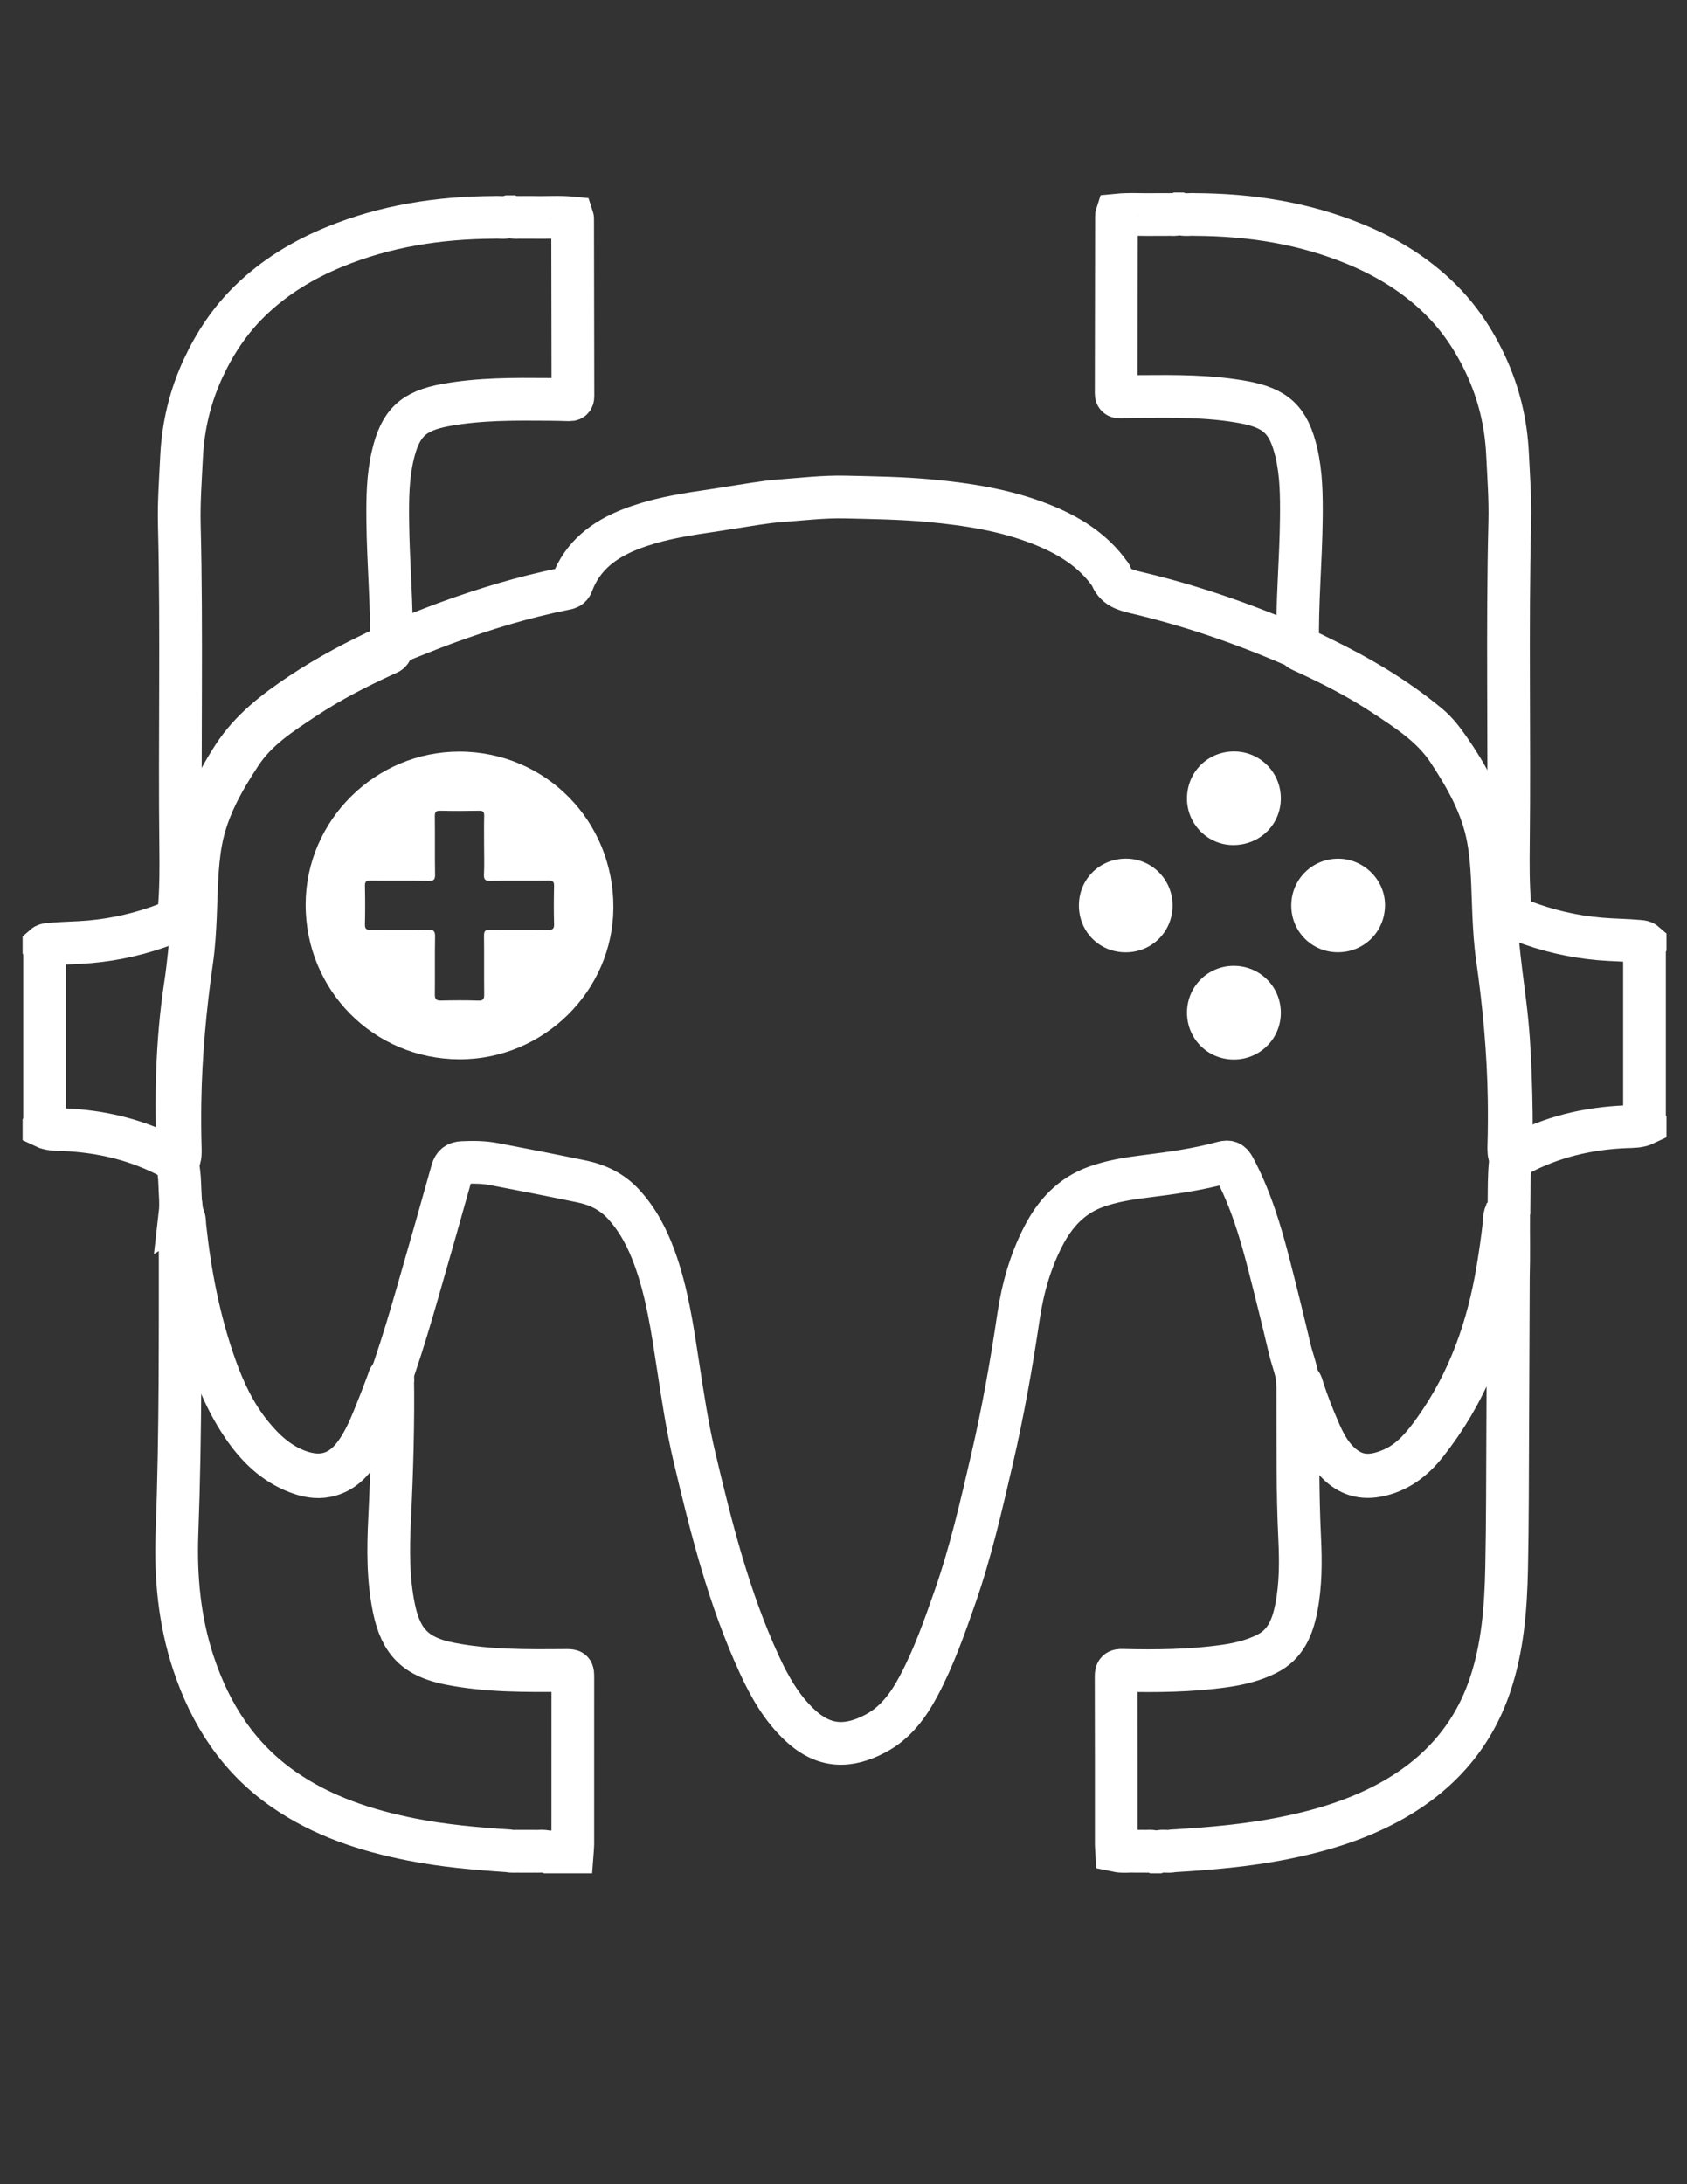 <?xml version="1.0" encoding="UTF-8" standalone="no"?>
<svg
   xmlns:dc="http://purl.org/dc/elements/1.1/"
   xmlns:cc="http://creativecommons.org/ns#"
   xmlns:rdf="http://www.w3.org/1999/02/22-rdf-syntax-ns#"
   xmlns:svg="http://www.w3.org/2000/svg"
   xmlns="http://www.w3.org/2000/svg"
   viewBox="0 0 1632 2112"
   height="2112"
   width="1632"
   xml:space="preserve"
   id="svg2"
   version="1.1"><rect x="0" y="0" width="1632" height="2112" fill="#333333" stroke="none"/><defs
     id="defs6"><clipPath
       id="clipPath20"
       clipPathUnits="userSpaceOnUse"><path
         id="path18"
         d="M 0,1584 H 1224 V 0 H 0 Z" /></clipPath></defs><g
     transform="matrix(1.333,0,0,-1.333,0,2112)"
     id="g10"><path
       id="path12"
       style="fill:#bad0ec;fill-opacity:0;fill-rule:nonzero;stroke:none"
       d="M 0,0 H 1224 V 1584 H 0 Z" /><g
       id="g14"><g
         clip-path="url(#clipPath20)"
         id="g16"><g
           transform="translate(1094.667,658.165)"
           id="g22"><path
             id="path24"
             style="fill:none;stroke:#ffffff;stroke-width:31;stroke-linecap:butt;stroke-linejoin:miter;stroke-miterlimit:10;stroke-dasharray:none;stroke-opacity:1"
             d="m 0,0 c -0.152,-36.913 -0.268,-73.826 -0.469,-110.739 -0.182,-33.591 -0.098,-67.188 -0.802,-100.768 -0.599,-28.586 -2.793,-57.112 -11.988,-84.476 -13.058,-38.856 -38.948,-66.794 -74.785,-85.893 -23.668,-12.614 -49.078,-20.144 -75.269,-25.344 -26.469,-5.256 -53.269,-7.529 -80.15,-9.127 -3.576,-0.951 -7.318,0.461 -10.875,-0.766 h -2.713 c -2.458,0.982 -5.024,0.227 -7.53,0.467 -2.136,0 -4.269,-0.002 -6.404,0 -4.438,0.254 -8.905,-0.519 -13.319,0.414 -0.09,1.494 -0.259,2.989 -0.259,4.484 -0.014,40.664 0.045,81.328 -0.108,121.992 -0.013,3.703 1.014,4.417 4.503,4.33 24.847,-0.622 49.681,-0.338 74.348,3.152 10.562,1.495 20.89,3.988 30.542,8.844 13.475,6.78 18.505,18.968 21.253,32.652 3.436,17.103 3.373,34.47 2.542,51.716 -1.58,32.816 -1.218,65.633 -1.343,98.454 -0.019,4.819 -0.021,9.639 -0.031,14.458 2.837,-0.244 2.967,-2.733 3.567,-4.602 3.415,-10.63 7.52,-20.99 11.967,-31.219 3.625,-8.338 7.856,-16.423 14.479,-22.737 11.251,-10.725 23.039,-11.4 38.085,-5 13.868,5.899 23.018,17.123 31.483,29.019 24.814,34.869 38.552,74.076 45.51,115.945 1.901,11.441 3.575,22.91 4.802,34.45 0.262,2.473 -0.341,5.536 2.425,7.307 C 0,46.763 0.243,46.347 0.203,45.754 0.069,30.497 0.464,15.246 0,0 Z" /></g><g
           transform="translate(941.81,1115.44)"
           id="g26"><path
             id="path28"
             style="fill:none;stroke:#ffffff;stroke-width:31;stroke-linecap:butt;stroke-linejoin:miter;stroke-miterlimit:10;stroke-dasharray:none;stroke-opacity:1"
             d="m 0,0 c -0.699,31.204 2.321,62.304 2.617,93.48 0.15,15.804 0.012,31.595 -3.606,47.119 -5.498,23.59 -14.803,32.355 -38.558,36.675 -24.601,4.475 -49.44,4.273 -74.286,4.086 -4.972,-0.038 -9.945,-0.128 -14.914,-0.301 -1.951,-0.068 -3.028,0.219 -3.022,2.622 0.116,42.942 0.155,85.884 0.216,128.826 0,0.143 0.085,0.287 0.13,0.431 9.495,0.958 19.015,0.169 28.517,0.425 2.733,-10e-4 5.47,10e-4 8.203,0 2.558,0.218 5.175,-0.489 7.691,0.466 h 1.808 c 3.584,-1.052 7.251,-0.182 10.869,-0.466 39.82,-0.206 78.553,-6.18 115.625,-21.373 22.982,-9.418 43.888,-22.122 61.629,-39.503 14.203,-13.917 25.153,-30.288 33.56,-48.383 9.524,-20.5 14.691,-41.978 15.778,-64.528 0.79,-16.382 2.033,-32.763 1.624,-49.164 -1.945,-78.016 -0.107,-156.045 -1.009,-234.061 -0.167,-14.456 -0.201,-28.832 0.958,-43.244 0.488,-6.07 2.636,-9.728 8.659,-12.051 18.277,-7.05 37.06,-11.464 56.558,-13.18 9.749,-0.858 19.537,-0.853 29.276,-1.769 1.374,-0.129 2.692,-0.32 3.768,-1.278 v -0.905 c -0.805,-1.243 -0.45,-2.637 -0.45,-3.96 -0.02,-40.464 -0.02,-80.927 0,-121.391 0,-1.323 -0.355,-2.716 0.45,-3.96 v -0.904 c -4.34,-2.086 -9.092,-1.893 -13.667,-2.074 -27.806,-1.103 -54.228,-7.334 -78.841,-20.583 -1.326,-0.713 -2.648,-1.465 -4.243,-1.344 -1.833,0.554 -1.911,2.137 -2.072,3.63 -0.146,1.349 -0.122,2.711 -0.083,4.065 0.322,11.265 0.414,22.508 0.243,33.797 -0.528,34.852 -3.776,69.403 -8.7,103.858 -1.447,10.123 -2.018,20.341 -2.498,30.577 -0.868,18.469 -0.673,37.044 -4.08,55.321 -4.373,23.46 -15.818,43.691 -28.755,63.328 C 97.652,-57.893 80.231,-46.766 63.051,-35.38 44.56,-23.126 24.838,-13.037 4.675,-3.814 2.814,-2.962 0.553,-2.499 0,0 Z" /></g><g
           transform="translate(369.184,241.815)"
           id="g30"><path
             id="path32"
             style="fill:none;stroke:#ffffff;stroke-width:31;stroke-linecap:butt;stroke-linejoin:miter;stroke-miterlimit:10;stroke-dasharray:none;stroke-opacity:1"
             d="m 0,0 c -23.559,1.585 -47.062,3.62 -70.277,8.187 -33.27,6.545 -65.052,16.916 -93.19,36.492 -32.626,22.699 -52.968,54.166 -65.326,91.449 -10.221,30.833 -13.152,62.609 -11.945,94.729 2.748,73.152 2.245,146.322 2.316,219.494 0.002,2.703 0.317,5.406 0.487,8.109 -0.273,1.154 -0.905,2.399 0.778,3.052 2.32,-2.418 1.839,-5.649 2.146,-8.505 3.721,-34.695 10.307,-68.758 22.016,-101.714 6.338,-17.837 14.384,-34.832 26.413,-49.585 9.209,-11.294 19.74,-21.058 33.863,-26.201 16.794,-6.116 30.418,-2.244 41.03,12.053 6.066,8.172 10.171,17.385 13.992,26.738 3.531,8.641 6.896,17.346 10.141,26.099 0.634,1.709 0.839,3.979 3.349,4.336 0.46,-34.496 -0.507,-68.949 -2.201,-103.411 -1.077,-21.914 -1.361,-43.914 3.172,-65.64 5.06,-24.247 15.943,-35.067 40.293,-39.879 27.672,-5.468 55.677,-5.169 83.678,-4.958 5.801,0.043 5.798,0.165 5.798,-5.559 C 46.532,85.058 46.537,44.831 46.515,4.604 46.514,2.815 46.268,1.026 46.137,-0.763 H 28.051 c -3.256,0.993 -6.596,0.224 -9.888,0.467 -1.818,0 -3.635,-0.001 -5.453,0 -1.581,0 -3.161,-0.002 -4.742,0 C 5.314,-0.136 2.636,-0.639 0,0 Z" /></g><g
           transform="translate(284.02,1113.338)"
           id="g34"><path
             id="path36"
             style="fill:none;stroke:#ffffff;stroke-width:31;stroke-linecap:butt;stroke-linejoin:miter;stroke-miterlimit:10;stroke-dasharray:none;stroke-opacity:1"
             d="m 0,0 c 0.699,31.204 -2.321,62.304 -2.617,93.48 -0.15,15.804 -0.012,31.595 3.606,47.119 5.498,23.59 14.803,32.355 38.558,36.675 24.601,4.475 49.44,4.273 74.286,4.086 4.972,-0.038 9.945,-0.128 14.914,-0.301 1.951,-0.068 3.028,0.219 3.021,2.622 -0.116,42.942 -0.154,85.884 -0.215,128.826 0,0.143 -0.085,0.287 -0.131,0.431 -9.494,0.958 -19.014,0.169 -28.516,0.425 -2.733,-10e-4 -5.47,10e-4 -8.204,0 -2.557,0.218 -5.174,-0.489 -7.69,0.466 h -1.808 c -3.584,-1.052 -7.251,-0.182 -10.869,-0.466 -39.82,-0.206 -78.552,-6.18 -115.624,-21.373 -22.983,-9.418 -43.889,-22.122 -61.629,-39.503 -14.204,-13.917 -25.154,-30.288 -33.561,-48.383 -9.524,-20.5 -14.691,-41.978 -15.778,-64.528 -0.789,-16.382 -2.033,-32.763 -1.624,-49.164 1.945,-78.016 0.107,-156.045 1.009,-234.061 0.167,-14.456 0.201,-28.832 -0.958,-43.244 -0.488,-6.07 -2.636,-9.728 -8.658,-12.051 -18.277,-7.05 -37.06,-11.464 -56.559,-13.18 -9.749,-0.858 -19.537,-0.853 -29.275,-1.769 -1.375,-0.129 -2.692,-0.32 -3.769,-1.278 v -0.905 c 0.805,-1.243 0.45,-2.637 0.451,-3.96 0.019,-40.464 0.019,-80.927 0,-121.391 -0.001,-1.323 0.354,-2.716 -0.451,-3.96 v -0.904 c 4.34,-2.086 9.093,-1.893 13.668,-2.074 27.806,-1.103 54.227,-7.334 78.841,-20.583 1.325,-0.713 2.647,-1.465 4.242,-1.344 1.833,0.554 1.911,2.137 2.072,3.63 0.146,1.349 0.122,2.711 0.083,4.065 -0.322,11.265 -0.414,22.508 -0.243,33.797 0.528,34.852 3.776,69.403 8.7,103.858 1.447,10.123 2.018,20.341 2.499,30.577 0.867,18.469 0.673,37.044 4.079,55.321 4.373,23.46 15.818,43.691 28.756,63.328 11.742,17.823 29.163,28.95 46.343,40.336 18.491,12.254 38.213,22.343 58.376,31.566 C -2.814,-2.962 -0.553,-2.499 0,0 Z" /></g><g
           transform="translate(284.976,586.548)"
           id="g38"><path
             id="path40"
             style="fill:none;stroke:#ffffff;stroke-width:31;stroke-linecap:butt;stroke-linejoin:miter;stroke-miterlimit:10;stroke-dasharray:none;stroke-opacity:1"
             d="m 0,0 c -3.322,-5.599 -4.678,-11.981 -7.128,-17.93 -4.922,-11.956 -9.275,-24.172 -16.172,-35.208 -5.9,-9.442 -13.144,-17.249 -24.709,-19.622 -7.375,-1.514 -14.373,-0.01 -21.204,2.596 -17.017,6.492 -29.287,18.666 -39.332,33.361 -14.985,21.925 -23.658,46.575 -30.381,71.976 -7.06,26.669 -11.28,53.857 -13.936,81.297 -0.6,0.257 0.257,2.224 -1.424,1.213 0.833,7.283 -0.079,14.544 -0.258,21.816 -0.125,5.068 -0.846,10.064 -1.624,15.056 1.033,1.002 0.588,2.26 0.535,3.417 -1.925,41.761 -1.099,83.51 5.132,124.827 4.687,31.078 5.843,62.298 7.747,93.521 1.648,27.012 12.614,50.287 27.049,72.65 12.642,19.586 30.392,33.089 49.259,45.652 19.832,13.206 40.854,24.243 62.485,34.164 1.361,0.624 2.69,1.319 4.034,1.981 12.855,5.068 25.609,10.415 38.587,15.147 27.971,10.197 56.406,18.862 85.644,24.717 2.401,0.481 4.719,0.692 5.885,3.827 7.473,20.084 22.965,31.868 42.144,39.395 17.429,6.841 35.755,10.153 54.213,12.836 12.162,1.767 24.276,3.871 36.432,5.692 6.072,0.909 12.171,1.774 18.29,2.218 15.723,1.141 31.425,3.064 47.213,2.699 20.581,-0.476 41.198,-0.767 61.696,-2.702 27.388,-2.585 54.522,-6.771 80.325,-16.976 19.763,-7.815 37.478,-18.513 50.07,-36.257 0.174,-0.245 0.47,-0.437 0.56,-0.703 2.967,-8.736 10.118,-10.753 18.23,-12.661 38.712,-9.106 76.236,-21.914 112.765,-37.638 1.501,-0.646 3.135,-0.985 4.707,-1.468 5.526,-2.706 11.045,-5.428 16.581,-8.114 27.702,-13.443 54.114,-28.92 77.948,-48.602 6.152,-5.08 10.851,-11.243 15.315,-17.669 12.777,-18.394 23.558,-37.765 28.623,-59.85 2.771,-12.083 3.897,-24.411 4.033,-36.733 0.325,-29.584 4.151,-58.805 7.897,-88.069 2.216,-17.319 3.307,-34.771 3.892,-52.225 0.61,-18.212 1.123,-36.435 0.25,-54.661 -0.069,-1.439 -0.564,-3.024 0.597,-4.33 -1.14,-4.213 -1.287,-8.564 -1.474,-12.86 -0.33,-7.591 -0.262,-15.199 -0.36,-22.8 -1.141,-1.339 -0.242,-3.31 -1.433,-4.634 -3.891,-37.493 -9.96,-74.529 -24.465,-109.621 -8.66,-20.953 -20.176,-40.361 -34.244,-58.132 -9.263,-11.701 -20.653,-20.473 -35.934,-23.246 -12.358,-2.243 -22.157,1.91 -30.204,11.044 -5.531,6.277 -9.339,13.623 -12.694,21.212 -4.619,10.45 -8.818,21.066 -12.311,31.952 -0.455,1.417 -0.626,2.975 -2.017,3.909 -0.596,8.176 -3.879,15.7 -5.742,23.569 -4.909,20.735 -9.984,41.434 -15.303,62.066 -6.2,24.047 -13.362,47.764 -25.168,69.828 -1.988,3.715 -3.883,4.761 -8.068,3.611 -18.549,-5.097 -37.559,-7.683 -56.621,-10.051 -12.046,-1.497 -24.087,-3.42 -35.587,-7.57 -17.864,-6.446 -29.714,-19.396 -38.192,-35.863 -9.454,-18.361 -14.973,-38.008 -17.984,-58.303 -5.173,-34.868 -11.338,-69.53 -19.321,-103.872 -7.784,-33.492 -15.416,-67.032 -26.784,-99.535 -7.642,-21.85 -15.331,-43.733 -26.229,-64.26 -7.507,-14.141 -16.776,-26.897 -31.308,-34.623 -19.607,-10.424 -37.318,-10.565 -55.035,6.004 -13.262,12.402 -21.968,27.804 -29.425,43.994 -22.197,48.189 -34.99,99.343 -47.135,150.692 -5.182,21.908 -8.464,44.139 -11.889,66.367 -4.064,26.376 -7.841,52.865 -17.084,78.126 -5.21,14.239 -12.086,27.452 -22.491,38.761 -8.342,9.067 -18.717,14.032 -30.43,16.454 -21.138,4.37 -42.321,8.527 -63.525,12.567 -7.552,1.439 -15.256,1.466 -22.937,1.115 -3.822,-0.174 -6.204,-1.682 -7.349,-5.78 C 35.021,119.406 26.657,90.095 18.218,60.806 12.937,42.477 7.538,24.18 1.392,6.115 0.715,4.126 -0.021,2.149 0,0 Z" /></g><g
           transform="translate(894.962,971.386)"
           id="g42"><path
             id="path44"
             style="fill:#ffffff;fill-opacity:1;fill-rule:nonzero;stroke:none"
             d="M 0,0 C -18.427,0.022 -33.499,15.137 -33.535,33.631 -33.572,52.927 -18.481,68.012 0.772,67.925 19.48,67.841 34.492,52.777 34.572,34.01 34.653,14.971 19.411,-0.023 0,0" /></g><g
           transform="translate(895.404,815.815)"
           id="g46"><path
             id="path48"
             style="fill:#ffffff;fill-opacity:1;fill-rule:nonzero;stroke:none"
             d="M 0,0 C -19.013,0.02 -34.043,15.132 -33.97,34.155 -33.898,52.922 -18.849,67.94 -0.097,67.96 18.899,67.981 34.066,52.94 34.129,34.017 34.193,15.135 18.988,-0.02 0,0" /></g><g
           transform="translate(816.913,893.583)"
           id="g50"><path
             id="path52"
             style="fill:#ffffff;fill-opacity:1;fill-rule:nonzero;stroke:none"
             d="m 0,0 c -19.092,0.008 -33.958,14.954 -33.916,34.098 0.042,19.016 15.08,33.897 34.218,33.86 C 18.997,67.922 34.035,52.804 34.05,34.033 34.065,14.973 19.076,-0.008 0,0" /></g><g
           transform="translate(970.91,893.629)"
           id="g54"><path
             id="path56"
             style="fill:#ffffff;fill-opacity:1;fill-rule:nonzero;stroke:none"
             d="M 0,0 C -18.823,0.018 -33.761,14.973 -33.792,33.83 -33.823,52.806 -18.697,67.911 0.307,67.88 18.894,67.85 34.39,52.368 34.235,33.981 34.074,14.884 19.061,-0.018 0,0" /></g><g
           transform="translate(351.382,992.5)"
           id="g58"><path
             id="path60"
             style="fill:#ffffff;fill-opacity:1;fill-rule:nonzero;stroke:none"
             d="m 0,0 c 0.078,2.919 -0.737,3.861 -3.742,3.8 -9.338,-0.189 -18.686,-0.199 -28.024,0.004 -3.124,0.068 -4.09,-0.731 -4.049,-3.963 0.18,-14.163 -0.063,-28.331 0.173,-42.491 0.061,-3.71 -1.144,-4.446 -4.567,-4.403 -14.162,0.18 -28.329,0.004 -42.492,0.135 -2.877,0.027 -3.886,-0.684 -3.823,-3.724 0.196,-9.339 0.209,-18.687 -0.003,-28.025 -0.075,-3.28 1.074,-3.991 4.13,-3.958 13.861,0.147 27.727,-0.065 41.587,0.147 3.858,0.059 5.247,-0.843 5.171,-4.978 -0.258,-14.009 -0.007,-28.027 -0.165,-42.039 -0.038,-3.366 1.008,-4.467 4.38,-4.395 9.038,0.192 18.089,0.277 27.119,-0.036 3.802,-0.131 4.346,1.296 4.309,4.595 -0.157,14.162 0.029,28.329 -0.136,42.491 -0.04,3.421 1.101,4.379 4.421,4.343 14.012,-0.152 28.028,0.024 42.04,-0.131 3.189,-0.035 4.517,0.554 4.412,4.146 -0.268,9.185 -0.227,18.385 -0.014,27.572 0.073,3.162 -0.816,4.045 -3.986,4.006 -14.012,-0.17 -28.029,0.045 -42.04,-0.155 -3.566,-0.051 -5.072,0.56 -4.864,4.572 0.36,6.913 0.1,13.858 0.1,20.79 C -0.064,-14.464 -0.193,-7.228 0,0 m -18.025,-176.524 c -62.279,0.213 -111.794,50.199 -111.543,112.604 0.245,60.861 50.717,110.784 111.826,110.61 C 44.58,46.512 94.032,-3.664 93.777,-66.461 93.53,-127.004 43.016,-176.733 -18.025,-176.524" /></g></g></g></g></svg>